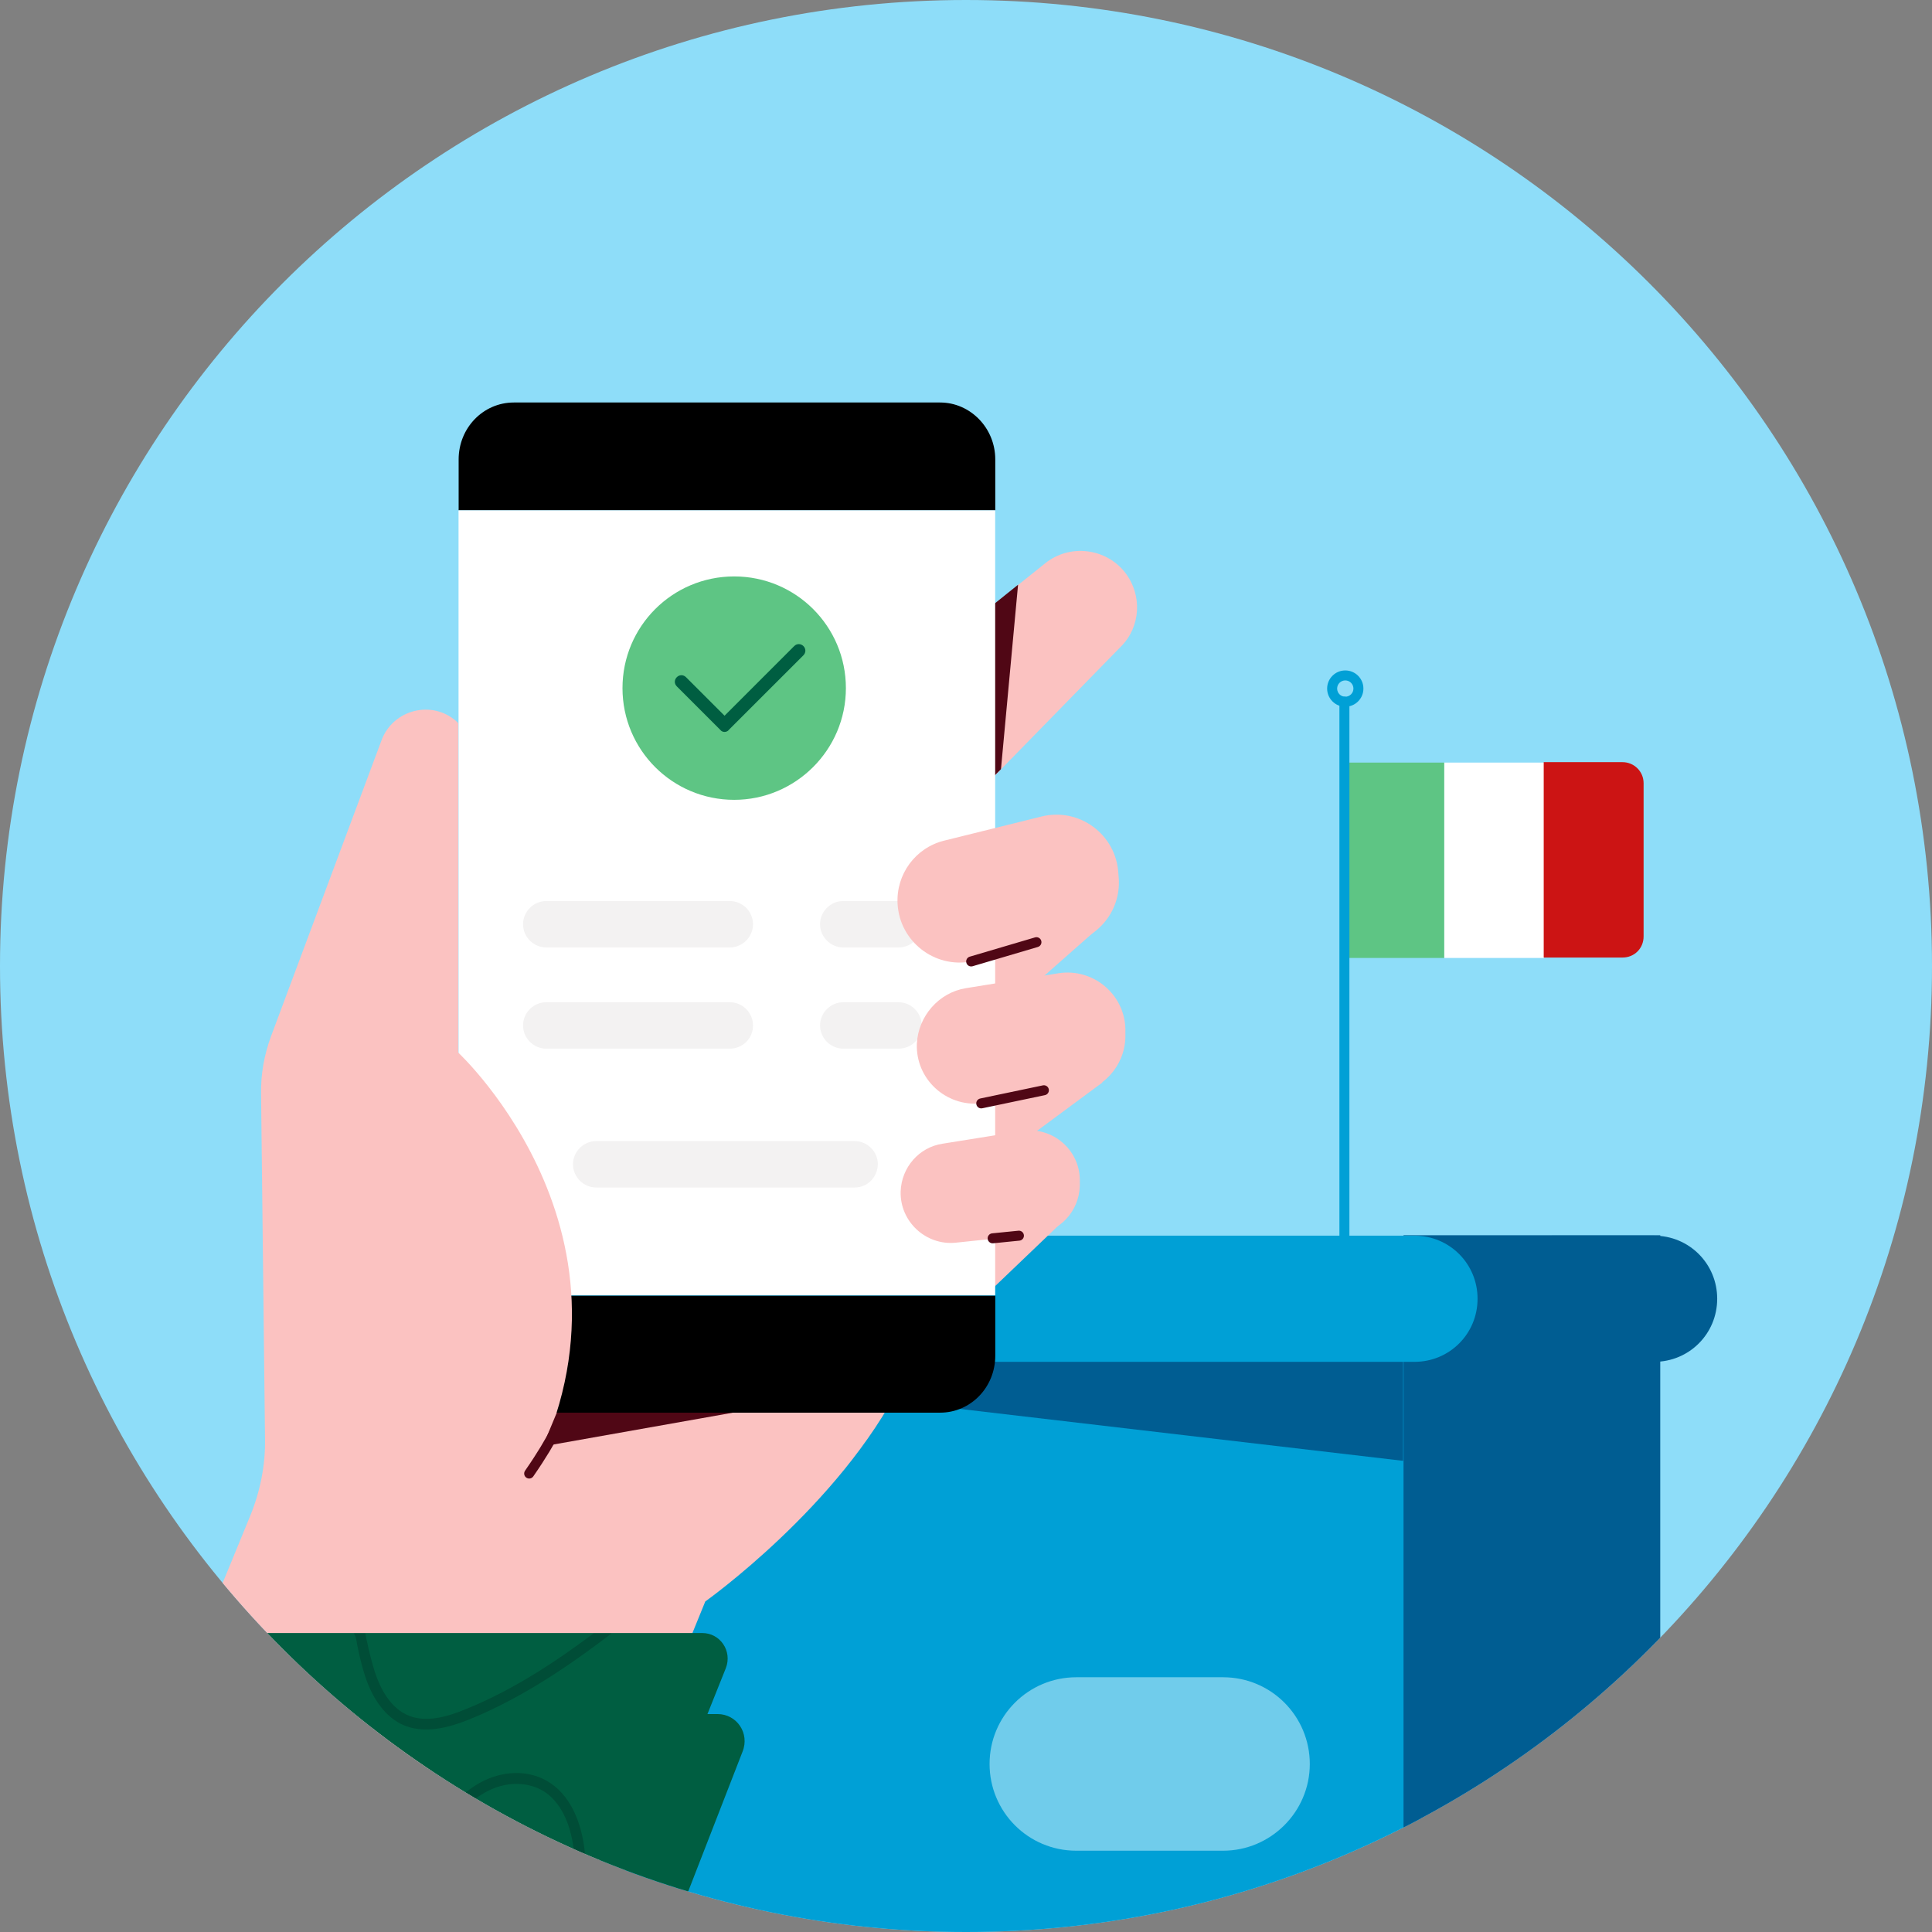 <svg width="120" height="120" viewBox="0 0 120 120" fill="none" xmlns="http://www.w3.org/2000/svg">
<rect x="0" y="0" width="120" height="120" fill="#808080" stroke="none"/>
<g clip-path="url(#clip0)">
<path d="M0 60C0 26.863 26.863 0 60 0V0C93.137 0 120 26.863 120 60V60C120 93.137 93.137 120 60 120V120C26.863 120 0 93.137 0 60V60Z" fill="#8EDDF9"/>
<path d="M89.707 47.366H83.503V59.501H89.707V47.366Z" fill="#5EC584"/>
<path d="M95.91 47.366H89.707V59.501H95.91V47.366Z" fill="white"/>
<path d="M100.781 59.474H95.883V47.339H100.781C101.488 47.339 102.087 47.91 102.087 48.645V58.168C102.087 58.903 101.515 59.474 100.781 59.474Z" fill="#CC1414"/>
<path fill-rule="evenodd" clip-rule="evenodd" d="M83.503 43.273C83.675 43.273 83.814 43.412 83.814 43.584V94.681C83.814 94.853 83.675 94.992 83.503 94.992C83.332 94.992 83.193 94.853 83.193 94.681V43.584C83.193 43.412 83.332 43.273 83.503 43.273Z" fill="#00A0D6"/>
<path fill-rule="evenodd" clip-rule="evenodd" d="M83.558 42.262C83.278 42.262 83.052 42.489 83.052 42.768C83.052 43.048 83.278 43.274 83.558 43.274C83.837 43.274 84.064 43.048 84.064 42.768C84.064 42.489 83.837 42.262 83.558 42.262ZM82.431 42.768C82.431 42.146 82.936 41.642 83.558 41.642C84.18 41.642 84.684 42.146 84.684 42.768C84.684 43.39 84.18 43.895 83.558 43.895C82.936 43.895 82.431 43.39 82.431 42.768Z" fill="#00A0D6"/>
<path d="M42.364 120.256H88.264V78.137H38.826V116.746C38.826 118.678 40.404 120.256 42.364 120.256Z" fill="#00A0D6"/>
<path d="M99.583 120.256H87.176V76.723H103.121V116.719C103.093 118.678 101.515 120.256 99.583 120.256Z" fill="#005D92"/>
<path d="M39.207 84.586H87.856C90.033 84.586 91.774 82.845 91.774 80.668C91.774 78.491 90.033 76.75 87.856 76.75H39.207C37.031 76.75 35.289 78.491 35.289 80.668C35.289 82.845 37.058 84.586 39.207 84.586Z" fill="#00A0D6"/>
<path d="M102.74 84.586H96.4C94.223 84.586 92.482 82.845 92.482 80.668C92.482 78.491 94.223 76.75 96.4 76.75H102.74C104.916 76.75 106.658 78.491 106.658 80.668C106.658 82.845 104.916 84.586 102.74 84.586Z" fill="#005D92"/>
<path d="M38.826 85.076L87.149 90.735V84.586H38.826V85.076Z" fill="#005D92"/>
<path opacity="0.5" d="M75.966 114.951H66.851C63.858 114.951 61.464 112.53 61.464 109.564C61.464 106.571 63.886 104.177 66.851 104.177H75.966C78.959 104.177 81.354 106.598 81.354 109.564C81.354 112.53 78.932 114.951 75.966 114.951Z" fill="#E0F8FF"/>
<path d="M68.212 57.651L62.906 62.331L58.961 62.358L60.077 57.106L68.212 57.651Z" fill="#FBC2C1"/>
<path d="M37.112 115.904L43.806 99.47C43.806 99.47 52.159 93.538 55.968 85.92L31.426 86.002L19.699 115.931H37.112V115.904Z" fill="#FBC2C1"/>
<path d="M66.362 75.527L61.328 80.343L61.084 74.874L66.362 75.527Z" fill="#FBC2C1"/>
<path d="M68.484 67.228L63.151 71.173L59.478 70.874L60.947 66.058L68.484 67.228Z" fill="#FBC2C1"/>
<path d="M54.635 43.23L64.92 34.986C66.444 33.761 68.702 34.033 69.899 35.584C70.96 36.972 70.851 38.931 69.627 40.155L54.635 55.501V43.23Z" fill="#FBC2C1"/>
<path d="M61.301 37.871L63.233 36.32L62.172 47.775L61.301 48.646V37.871Z" fill="#500715"/>
<path d="M61.818 31.693V28.537C61.818 26.578 60.267 25 58.39 25H31.916C30.011 25 28.487 26.578 28.487 28.537V31.693H61.818Z" fill="black"/>
<path d="M28.487 80.451V84.206C28.487 86.165 30.038 87.743 31.916 87.743H58.39C60.294 87.743 61.818 86.165 61.818 84.206V80.478H28.487V80.451Z" fill="black"/>
<path d="M28.481 80.459L61.812 80.459L61.812 31.701L28.481 31.701L28.481 80.459Z" fill="white"/>
<path d="M45.33 58.848H33.929C33.14 58.848 32.487 58.195 32.487 57.406C32.487 56.617 33.14 55.964 33.929 55.964H45.33C46.119 55.964 46.772 56.617 46.772 57.406C46.772 58.195 46.119 58.848 45.33 58.848Z" fill="#F3F2F2"/>
<path d="M45.33 65.134H33.929C33.14 65.134 32.487 64.481 32.487 63.692C32.487 62.903 33.14 62.25 33.929 62.25H45.33C46.119 62.25 46.772 62.903 46.772 63.692C46.772 64.508 46.119 65.134 45.33 65.134Z" fill="#F3F2F2"/>
<path d="M53.084 73.759H37.031C36.242 73.759 35.589 73.106 35.589 72.317C35.589 71.528 36.242 70.875 37.031 70.875H53.084C53.873 70.875 54.526 71.528 54.526 72.317C54.499 73.133 53.873 73.759 53.084 73.759Z" fill="#F3F2F2"/>
<path d="M55.805 58.848H52.377C51.588 58.848 50.935 58.195 50.935 57.406C50.935 56.617 51.588 55.964 52.377 55.964H55.805C56.594 55.964 57.247 56.617 57.247 57.406C57.247 58.195 56.621 58.848 55.805 58.848Z" fill="#F3F2F2"/>
<path d="M55.805 65.134H52.377C51.588 65.134 50.935 64.481 50.935 63.692C50.935 62.903 51.588 62.25 52.377 62.25H55.805C56.594 62.25 57.247 62.903 57.247 63.692C57.247 64.508 56.621 65.134 55.805 65.134Z" fill="#F3F2F2"/>
<path d="M45.602 49.679C41.766 49.679 38.664 46.577 38.664 42.741C38.664 38.904 41.766 35.803 45.602 35.803C49.438 35.803 52.54 38.904 52.54 42.741C52.54 46.577 49.411 49.679 45.602 49.679Z" fill="#5EC584"/>
<path d="M45.003 45.462C44.922 45.462 44.813 45.435 44.731 45.326L42.038 42.633C41.874 42.469 41.874 42.224 42.038 42.061C42.201 41.898 42.446 41.898 42.609 42.061L45.003 44.455L49.329 40.129C49.493 39.966 49.737 39.966 49.901 40.129C50.064 40.292 50.064 40.537 49.901 40.701L45.275 45.326C45.221 45.408 45.112 45.462 45.003 45.462Z" fill="#005E41"/>
<path d="M58.662 52.209L64.702 50.712C67.042 50.141 69.328 51.828 69.464 54.249L69.491 54.603C69.6 56.535 68.267 58.222 66.362 58.603L60.322 59.718C58.036 60.154 55.887 58.467 55.751 56.154C55.642 54.304 56.866 52.644 58.662 52.209Z" fill="#FBC2C1"/>
<path fill-rule="evenodd" clip-rule="evenodd" d="M64.673 58.432C64.722 58.597 64.628 58.769 64.463 58.818L60.409 60.015C60.245 60.063 60.072 59.97 60.024 59.805C59.975 59.641 60.069 59.468 60.234 59.42L64.288 58.223C64.452 58.174 64.625 58.268 64.673 58.432Z" fill="#500715"/>
<path d="M59.995 61.377L65.736 60.452C67.967 60.099 69.981 61.867 69.899 64.126V64.452C69.844 66.248 68.457 67.744 66.661 67.935L60.92 68.533C58.743 68.751 56.866 67.01 56.948 64.833C57.029 63.119 58.308 61.65 59.995 61.377Z" fill="#FBC2C1"/>
<path d="M58.553 71.036L63.478 70.247C65.382 69.948 67.124 71.444 67.069 73.403V73.675C67.015 75.226 65.845 76.505 64.294 76.668L59.369 77.185C57.519 77.376 55.887 75.879 55.941 74.002C55.995 72.505 57.084 71.254 58.553 71.036Z" fill="#FBC2C1"/>
<path d="M6.612 115.904L15.536 94.164C16.162 92.64 16.488 91.008 16.461 89.375L16.216 67.989C16.189 66.737 16.407 65.513 16.842 64.343L23.699 45.977C24.406 44.073 26.828 43.447 28.352 44.807L28.46 44.916V65.377C28.46 65.377 41.357 77.349 32.297 92.831L24.76 115.904H6.612V115.904Z" fill="#FBC2C1"/>
<path fill-rule="evenodd" clip-rule="evenodd" d="M65.142 67.654C65.177 67.822 65.07 67.986 64.902 68.021L61.011 68.837C60.843 68.873 60.679 68.765 60.644 68.597C60.609 68.43 60.716 68.265 60.884 68.23L64.775 67.414C64.942 67.379 65.107 67.486 65.142 67.654Z" fill="#500715"/>
<path fill-rule="evenodd" clip-rule="evenodd" d="M63.596 76.72C63.613 76.89 63.489 77.042 63.318 77.059L61.686 77.223C61.515 77.24 61.363 77.115 61.346 76.945C61.329 76.774 61.453 76.622 61.624 76.605L63.256 76.442C63.427 76.425 63.579 76.549 63.596 76.72Z" fill="#500715"/>
<path fill-rule="evenodd" clip-rule="evenodd" d="M34.952 87.775C35.115 87.83 35.203 88.005 35.149 88.168L34.854 88.07C35.149 88.168 35.149 88.168 35.148 88.168L35.148 88.168L35.148 88.169L35.148 88.17L35.146 88.174C35.145 88.177 35.144 88.182 35.142 88.187C35.138 88.198 35.132 88.213 35.125 88.233C35.11 88.273 35.087 88.33 35.055 88.406C34.991 88.556 34.89 88.778 34.739 89.072C34.436 89.66 33.933 90.535 33.123 91.702C33.025 91.843 32.832 91.878 32.691 91.78C32.55 91.682 32.516 91.489 32.613 91.348C33.409 90.202 33.898 89.35 34.187 88.788C34.332 88.507 34.426 88.299 34.484 88.163C34.513 88.095 34.533 88.045 34.545 88.013C34.551 87.997 34.555 87.986 34.557 87.979L34.56 87.972L34.56 87.972C34.56 87.972 34.56 87.972 34.56 87.971" fill="#500715"/>
<path d="M33.711 89.839L45.52 87.744H34.582L33.711 89.839Z" fill="#500715"/>
<path d="M44.568 106.463H43.942L45.085 103.606C45.493 102.545 44.731 101.43 43.615 101.43H11.509C10.666 101.43 9.904 101.947 9.605 102.736L8.108 106.49H7.237C6.176 106.49 5.224 107.144 4.816 108.123L0 120.285H41.656L46.119 108.803C46.581 107.66 45.765 106.463 44.568 106.463Z" fill="#005E41"/>
<g opacity="0.6">
<path opacity="0.6" d="M22.175 102.108C22.311 102.761 22.447 103.414 22.665 104.067C22.991 105.101 23.672 106.461 24.923 107.087C26.338 107.767 27.943 107.278 29.168 106.788C32.65 105.373 35.698 103.196 37.983 101.455H36.868C34.718 103.06 31.97 104.938 28.923 106.162C27.807 106.625 26.392 107.06 25.222 106.489C24.161 105.972 23.59 104.775 23.291 103.877C23.1 103.278 22.937 102.625 22.801 101.999C22.774 101.836 22.719 101.646 22.692 101.455H21.985C22.093 101.646 22.148 101.863 22.175 102.108Z" fill="#002F24"/>
<path opacity="0.6" d="M35.589 120.257C36.16 118.434 36.596 116.557 36.242 114.435C36.079 113.482 35.616 111.714 34.201 110.762C33.059 109.973 31.48 109.918 30.066 110.598C29.113 111.061 28.215 111.85 27.263 113.047C26.474 114.027 25.794 115.115 25.141 116.149C24.189 117.618 23.263 119.06 22.121 120.257H23.046C24.052 119.087 24.896 117.781 25.739 116.503C26.392 115.496 27.073 114.435 27.834 113.455C28.705 112.34 29.521 111.605 30.392 111.197C31.562 110.626 32.895 110.68 33.847 111.306C35.045 112.122 35.453 113.673 35.589 114.544C35.943 116.611 35.48 118.407 34.882 120.257H35.589V120.257Z" fill="#002F24"/>
<path opacity="0.6" d="M11.999 113.837C11.781 114.68 11.536 115.551 11.319 116.394L11.237 116.721C11.019 117.646 10.693 118.952 10.557 120.258H11.237C11.373 118.979 11.672 117.7 11.89 116.884L11.972 116.558C12.162 115.714 12.407 114.844 12.625 114.027C13.196 111.932 13.795 109.756 13.958 107.497C14.094 105.348 13.768 103.634 12.924 102.355C12.706 102.028 12.434 101.702 12.135 101.43H11.509C11.373 101.43 11.264 101.457 11.128 101.457C11.618 101.838 12.053 102.246 12.353 102.736C13.114 103.878 13.414 105.457 13.278 107.47C13.142 109.619 12.543 111.769 11.999 113.837Z" fill="#002F24"/>
</g>
</g>
<defs>
<clipPath id="clip0">
<path d="M0 60C0 26.863 26.863 0 60 0V0C93.137 0 120 26.863 120 60V60C120 93.137 93.137 120 60 120V120C26.863 120 0 93.137 0 60V60Z" fill="white"/>
</clipPath>
</defs>
</svg>
